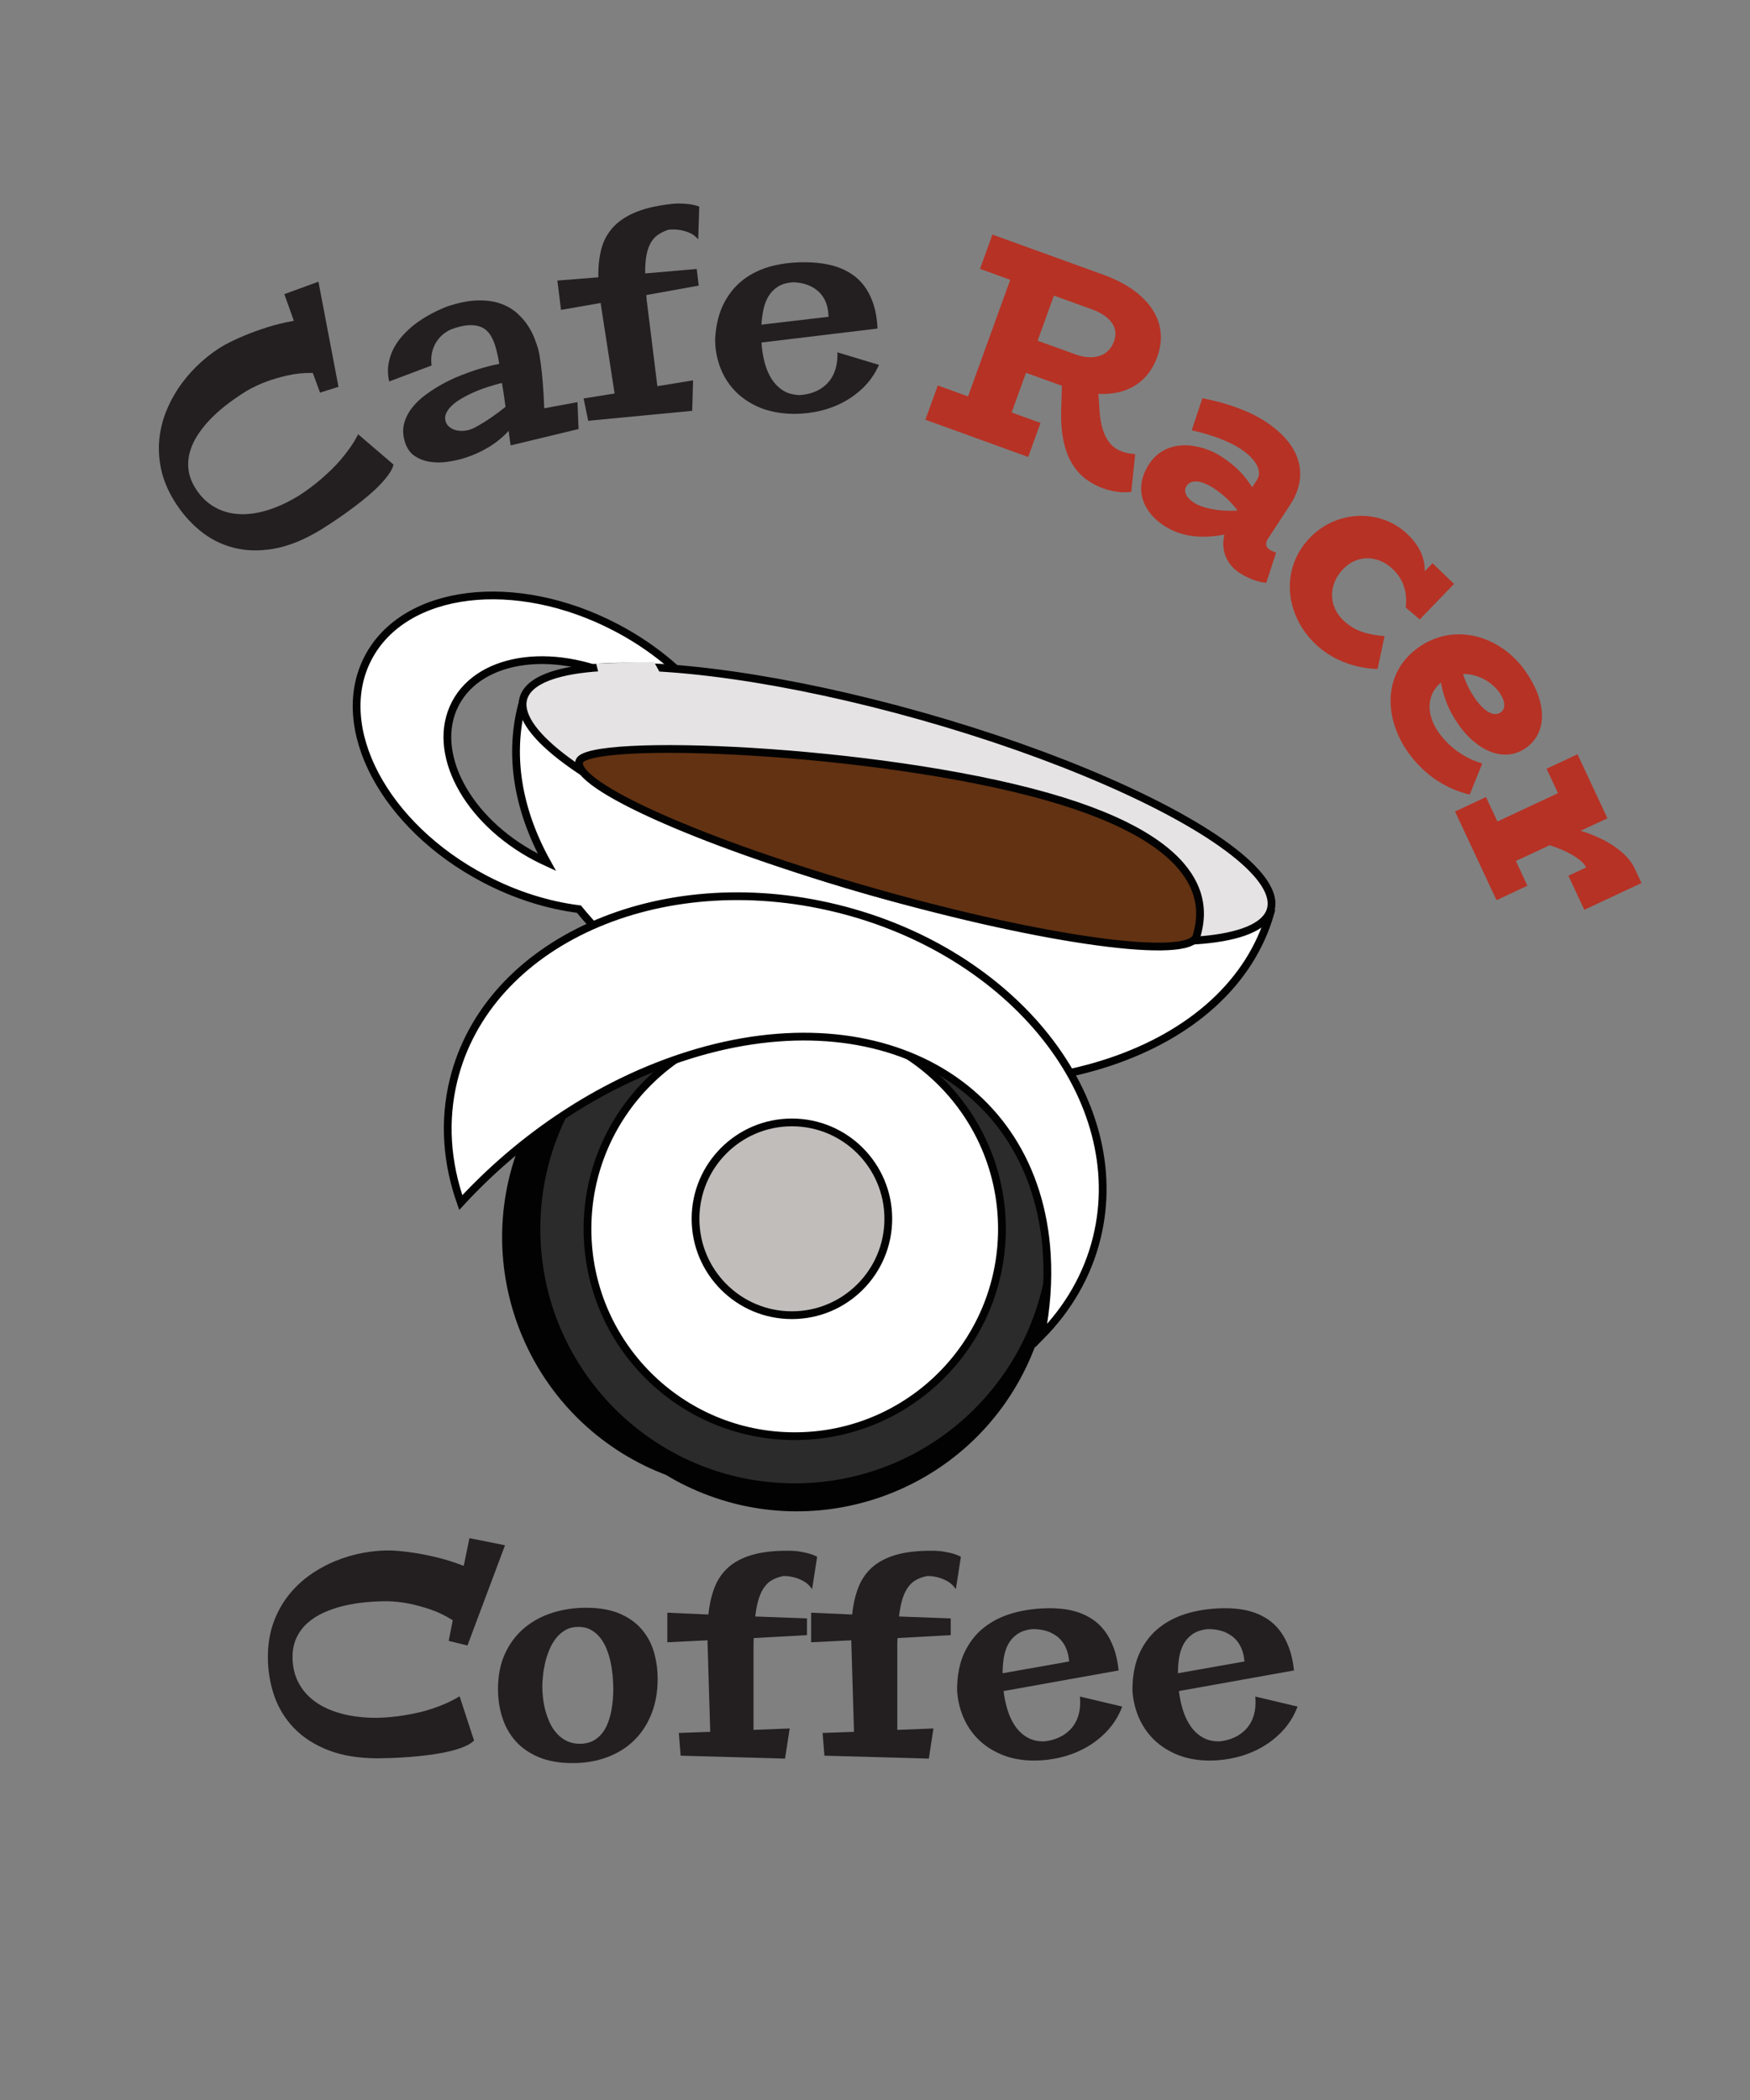 <?xml version="1.0" encoding="utf-8"?>
<!-- Generator: Adobe Illustrator 26.1.0, SVG Export Plug-In . SVG Version: 6.00 Build 0)  -->
<svg version="1.1" id="Layer_1" xmlns="http://www.w3.org/2000/svg" xmlns:xlink="http://www.w3.org/1999/xlink" x="0px" y="0px"
	 viewBox="0 0 500 600" style="enable-background:new 0 0 500 600;" xml:space="preserve">
<rect x="0" y="0" width="500" height="600" fill="#808080" stroke="none"/>
<style type="text/css">
	.st0{fill:#231F20;}
	.st1{fill:#B63225;}
	.st2{fill:#FFFFFF;stroke:#020202;stroke-width:2.216;stroke-miterlimit:10;}
	.st3{fill:#E5E3E3;stroke:#020202;stroke-width:2.216;stroke-miterlimit:10;}
	.st4{fill:#623212;stroke:#020202;stroke-width:2.216;stroke-miterlimit:10;}
	.st5{fill:#E5E3E3;}
	.st6{fill:#020202;}
	.st7{fill:#2A2B2A;}
	.st8{fill:#C1BDBB;stroke:#020202;stroke-width:2.216;stroke-miterlimit:10;}
</style>
<g>
	<g>
		<path class="st0" d="M144.29,441.51l-10.73,28.63l-5.36-1.32l1.16-5.89c-2.16-1.36-4.34-2.41-6.55-3.14
			c-2.2-0.73-4.2-1.27-5.98-1.62c-2.08-0.4-4.11-0.63-6.09-0.68c-2.06,0-4.16,0.1-6.31,0.3c-2.15,0.2-4.23,0.54-6.23,1.02
			c-2,0.48-3.89,1.12-5.67,1.92c-1.77,0.8-3.32,1.79-4.65,2.96c-1.32,1.18-2.37,2.57-3.14,4.19c-0.77,1.61-1.16,3.46-1.16,5.55
			c0,2.62,0.53,4.99,1.6,7.13c1.07,2.14,2.62,3.96,4.67,5.49c2.04,1.52,4.57,2.7,7.57,3.52c3,0.83,6.43,1.24,10.27,1.24
			c2.64-0.05,5.32-0.31,8.05-0.76c1.15-0.19,2.38-0.43,3.68-0.72c1.31-0.29,2.63-0.66,3.97-1.1c1.33-0.44,2.68-0.95,4.02-1.54
			c1.35-0.59,2.65-1.27,3.9-2.04l4.13,12.65c-0.64,0.64-1.53,1.2-2.66,1.68c-1.14,0.48-2.4,0.9-3.81,1.26
			c-1.4,0.36-2.89,0.66-4.46,0.9c-1.58,0.24-3.14,0.44-4.69,0.6c-3.63,0.37-7.55,0.59-11.77,0.64c-5.55,0-10.32-0.78-14.29-2.34
			c-3.98-1.56-7.24-3.67-9.79-6.33c-2.55-2.66-4.42-5.73-5.63-9.23c-1.2-3.5-1.8-7.18-1.8-11.05c0-3.55,0.52-6.77,1.54-9.67
			c1.03-2.9,2.43-5.48,4.2-7.77c1.77-2.28,3.84-4.26,6.19-5.93c2.35-1.67,4.84-3.04,7.47-4.1c2.63-1.07,5.32-1.85,8.09-2.34
			c2.76-0.49,5.44-0.7,8.03-0.62c1.98,0.11,4.08,0.33,6.33,0.68c1.92,0.29,4.1,0.73,6.55,1.32c2.44,0.59,4.96,1.39,7.55,2.4
			l1.64-7.93L144.29,441.51z"/>
		<path class="st0" d="M163.55,503.74c-3.71,0-6.91-0.56-9.59-1.68c-2.68-1.12-4.89-2.64-6.61-4.57c-1.72-1.92-3-4.16-3.82-6.73
			c-0.83-2.56-1.24-5.29-1.24-8.17c0-3.87,0.67-7.26,2.02-10.17c1.35-2.91,3.18-5.33,5.48-7.27c2.31-1.94,4.99-3.38,8.03-4.35
			s6.26-1.44,9.65-1.44c3.79,0,6.99,0.56,9.59,1.68c2.6,1.12,4.7,2.62,6.31,4.51c1.6,1.88,2.76,4.04,3.47,6.49
			c0.71,2.44,1.06,5,1.06,7.67c0,3.63-0.58,6.93-1.74,9.89c-1.16,2.96-2.8,5.49-4.92,7.59c-2.12,2.1-4.69,3.71-7.69,4.84
			C170.54,503.18,167.21,503.74,163.55,503.74z M165.27,464.82c-1.41,0-2.65,0.3-3.7,0.9c-1.05,0.6-1.96,1.39-2.72,2.36
			c-0.76,0.98-1.39,2.08-1.9,3.3c-0.51,1.23-0.91,2.48-1.2,3.74c-0.29,1.27-0.5,2.5-0.62,3.7c-0.12,1.2-0.18,2.24-0.18,3.12
			c0,0.96,0.06,2.04,0.2,3.22c0.13,1.19,0.36,2.38,0.68,3.58c0.32,1.2,0.75,2.38,1.28,3.52c0.53,1.15,1.2,2.16,2,3.04
			c0.8,0.88,1.74,1.59,2.82,2.12c1.08,0.53,2.33,0.8,3.74,0.8c1.44,0,2.68-0.27,3.7-0.8c1.03-0.53,1.89-1.24,2.6-2.12
			c0.71-0.88,1.27-1.88,1.7-3c0.43-1.12,0.75-2.26,0.98-3.42c0.23-1.16,0.38-2.29,0.46-3.38c0.08-1.09,0.12-2.07,0.12-2.92
			c0-1.15-0.06-2.39-0.18-3.72c-0.12-1.33-0.32-2.66-0.6-3.98c-0.28-1.32-0.67-2.59-1.16-3.8c-0.5-1.22-1.11-2.28-1.84-3.2
			c-0.74-0.92-1.62-1.66-2.64-2.22C167.79,465.1,166.61,464.82,165.27,464.82z"/>
		<path class="st0" d="M230.55,467.18l-15.18,0.84c-0.05,0.53-0.08,1.08-0.08,1.64s0,1.12,0,1.68v22.91l10.33-0.4l-1.32,8.61
			l-29.83-0.84l-0.52-6.49l8.97-0.32l-0.76-25.51v-0.64l-11.49,0.56v-8.45l11.73,0.52c0.29-2.88,0.88-5.46,1.76-7.73
			c0.88-2.27,2.19-4.18,3.92-5.73c1.74-1.55,3.97-2.73,6.69-3.54c2.72-0.81,6.06-1.22,10.01-1.22c0.94-0.03,1.91,0.01,2.93,0.12
			c0.85,0.11,1.79,0.28,2.82,0.52c1.03,0.24,2.01,0.6,2.94,1.08l-1.44,9.25c-0.69-1.01-1.51-1.77-2.44-2.28
			c-0.94-0.51-1.83-0.87-2.68-1.08c-1.02-0.27-2.04-0.4-3.09-0.4c-1.12,0.24-2.12,0.59-3,1.04c-0.88,0.45-1.66,1.11-2.32,1.98
			c-0.67,0.87-1.23,1.99-1.68,3.36c-0.45,1.37-0.8,3.1-1.04,5.19l14.78,0.56V467.18z"/>
		<path class="st0" d="M271.63,467.18l-15.18,0.84c-0.05,0.53-0.08,1.08-0.08,1.64s0,1.12,0,1.68v22.91l10.33-0.4l-1.32,8.61
			l-29.83-0.84l-0.52-6.49l8.97-0.32l-0.76-25.51v-0.64l-11.49,0.56v-8.45l11.73,0.52c0.29-2.88,0.88-5.46,1.76-7.73
			c0.88-2.27,2.19-4.18,3.92-5.73c1.74-1.55,3.97-2.73,6.69-3.54c2.72-0.81,6.06-1.22,10.01-1.22c0.94-0.03,1.91,0.01,2.92,0.12
			c0.85,0.11,1.79,0.28,2.82,0.52c1.03,0.24,2.01,0.6,2.94,1.08l-1.44,9.25c-0.69-1.01-1.51-1.77-2.44-2.28
			c-0.94-0.51-1.83-0.87-2.68-1.08c-1.02-0.27-2.04-0.4-3.08-0.4c-1.12,0.24-2.12,0.59-3,1.04c-0.88,0.45-1.66,1.11-2.32,1.98
			c-0.67,0.87-1.23,1.99-1.68,3.36c-0.45,1.37-0.8,3.1-1.04,5.19l14.78,0.56V467.18z"/>
		<path class="st0" d="M320.64,487.6c-1.02,2.64-2.42,4.93-4.23,6.87c-1.8,1.94-3.84,3.54-6.11,4.81c-2.27,1.27-4.67,2.21-7.21,2.82
			c-2.53,0.61-5.03,0.92-7.49,0.92c-3.42,0-6.46-0.53-9.13-1.6s-4.94-2.51-6.81-4.32c-1.87-1.81-3.33-3.94-4.39-6.39
			c-1.05-2.44-1.66-5.04-1.82-7.79c0-4.19,0.7-7.78,2.1-10.75c1.4-2.98,3.31-5.4,5.73-7.27c2.42-1.87,5.24-3.24,8.47-4.11
			c3.23-0.87,6.66-1.3,10.29-1.3c1.34,0,2.72,0.09,4.15,0.28c1.43,0.19,2.82,0.52,4.18,1c1.36,0.48,2.66,1.14,3.9,1.98
			c1.24,0.84,2.36,1.92,3.36,3.24c1,1.32,1.85,2.9,2.54,4.75c0.69,1.84,1.18,4.02,1.44,6.53l-32.88,5.89
			c0.21,1.84,0.6,3.64,1.14,5.41c0.55,1.76,1.29,3.32,2.22,4.66c0.94,1.35,2.09,2.42,3.47,3.2c1.37,0.79,3.01,1.16,4.9,1.1
			c2.06-0.24,3.87-0.85,5.45-1.84c0.67-0.43,1.31-0.95,1.92-1.58c0.61-0.63,1.15-1.38,1.6-2.26s0.79-1.91,1-3.08
			c0.21-1.17,0.25-2.52,0.12-4.04L320.64,487.6z M305.47,474.71c-0.11-1.25-0.33-2.35-0.68-3.28c-0.35-0.93-0.78-1.73-1.3-2.4
			c-0.52-0.67-1.1-1.22-1.72-1.66c-0.63-0.44-1.26-0.79-1.9-1.06c-1.5-0.61-3.18-0.89-5.05-0.84c-1.76,0.21-3.19,0.71-4.28,1.5
			c-1.1,0.79-1.94,1.76-2.54,2.92c-0.6,1.16-1.01,2.45-1.22,3.86c-0.21,1.42-0.32,2.86-0.32,4.32L305.47,474.71z"/>
		<path class="st0" d="M370.74,487.6c-1.02,2.64-2.42,4.93-4.23,6.87c-1.8,1.94-3.84,3.54-6.11,4.81c-2.27,1.27-4.67,2.21-7.21,2.82
			c-2.53,0.61-5.03,0.92-7.49,0.92c-3.42,0-6.46-0.53-9.13-1.6s-4.94-2.51-6.81-4.32c-1.87-1.81-3.33-3.94-4.39-6.39
			c-1.05-2.44-1.66-5.04-1.82-7.79c0-4.19,0.7-7.78,2.1-10.75c1.4-2.98,3.31-5.4,5.73-7.27c2.42-1.87,5.24-3.24,8.47-4.11
			c3.23-0.87,6.66-1.3,10.29-1.3c1.34,0,2.72,0.09,4.15,0.28c1.43,0.19,2.82,0.52,4.18,1c1.36,0.48,2.66,1.14,3.9,1.98
			c1.24,0.84,2.36,1.92,3.36,3.24c1,1.32,1.85,2.9,2.54,4.75c0.69,1.84,1.18,4.02,1.44,6.53l-32.88,5.89
			c0.21,1.84,0.6,3.64,1.14,5.41c0.55,1.76,1.29,3.32,2.22,4.66c0.94,1.35,2.09,2.42,3.47,3.2c1.37,0.79,3.01,1.16,4.9,1.1
			c2.06-0.24,3.87-0.85,5.45-1.84c0.67-0.43,1.31-0.95,1.92-1.58c0.61-0.63,1.15-1.38,1.6-2.26s0.79-1.91,1-3.08
			c0.21-1.17,0.25-2.52,0.12-4.04L370.74,487.6z M355.56,474.71c-0.11-1.25-0.33-2.35-0.68-3.28c-0.35-0.93-0.78-1.73-1.3-2.4
			c-0.52-0.67-1.1-1.22-1.72-1.66c-0.63-0.44-1.26-0.79-1.9-1.06c-1.5-0.61-3.18-0.89-5.05-0.84c-1.76,0.21-3.19,0.71-4.28,1.5
			c-1.1,0.79-1.94,1.76-2.54,2.92c-0.6,1.16-1.01,2.45-1.22,3.86c-0.21,1.42-0.32,2.86-0.32,4.32L355.56,474.71z"/>
	</g>
	<g>
		<path class="st0" d="M90.98,80.48l5.73,30.04l-5.27,1.66l-2.07-5.63c-2.55-0.04-4.97,0.2-7.23,0.72c-2.26,0.52-4.24,1.1-5.95,1.73
			c-1.99,0.74-3.84,1.6-5.55,2.59c-1.76,1.07-3.5,2.25-5.23,3.54c-1.73,1.29-3.33,2.66-4.79,4.11c-1.46,1.45-2.74,2.98-3.84,4.59
			c-1.1,1.61-1.91,3.26-2.43,4.95c-0.52,1.69-0.69,3.43-0.51,5.21c0.18,1.78,0.81,3.56,1.89,5.34c1.36,2.23,3.05,3.99,5.08,5.25
			c2.02,1.27,4.3,2.02,6.84,2.26c2.54,0.24,5.3-0.07,8.29-0.93c3-0.85,6.14-2.28,9.42-4.28c2.23-1.42,4.39-3.03,6.48-4.84
			c0.88-0.76,1.81-1.6,2.77-2.53c0.97-0.93,1.9-1.93,2.81-3c0.91-1.07,1.79-2.21,2.64-3.41c0.84-1.2,1.6-2.46,2.27-3.77l10.11,8.66
			c-0.21,0.88-0.68,1.82-1.4,2.82c-0.72,1-1.58,2.02-2.59,3.06c-1.01,1.04-2.13,2.07-3.34,3.09c-1.22,1.02-2.45,2.01-3.69,2.95
			c-2.9,2.21-6.14,4.43-9.72,6.67c-4.74,2.89-9.22,4.7-13.43,5.44c-4.21,0.74-8.09,0.63-11.65-0.31c-3.56-0.94-6.76-2.59-9.61-4.96
			c-2.85-2.36-5.27-5.19-7.29-8.5c-1.85-3.03-3.08-6.05-3.71-9.06c-0.63-3.01-0.78-5.95-0.45-8.82c0.33-2.87,1.06-5.63,2.2-8.28
			c1.14-2.65,2.55-5.11,4.24-7.39c1.69-2.28,3.59-4.35,5.69-6.21c2.1-1.86,4.28-3.43,6.53-4.71c1.74-0.94,3.66-1.84,5.76-2.71
			c1.79-0.75,3.89-1.51,6.28-2.28c2.39-0.77,4.96-1.39,7.7-1.88l-2.72-7.62L90.98,80.48z"/>
		<path class="st0" d="M164.99,114.9l0.32,7.68l-19.4,4.68c-0.07-0.4-0.14-0.84-0.21-1.32c-0.07-0.48-0.13-0.94-0.19-1.37
			c-0.05-0.49-0.1-0.98-0.17-1.46c-1.82,1.93-3.78,3.52-5.88,4.75c-2.1,1.23-4.23,2.2-6.39,2.9c-1.58,0.51-3.26,0.89-5.05,1.16
			c-1.79,0.27-3.51,0.28-5.14,0.03c-1.64-0.24-3.1-0.8-4.39-1.66c-1.29-0.86-2.21-2.17-2.77-3.93c-0.6-1.85-0.69-3.59-0.29-5.21
			c0.41-1.62,1.14-3.12,2.21-4.52c1.07-1.39,2.38-2.66,3.93-3.81c1.55-1.14,3.17-2.18,4.85-3.1c1.68-0.92,3.35-1.71,5.02-2.37
			c1.66-0.66,3.15-1.2,4.44-1.62c1.37-0.44,2.61-0.81,3.73-1.09c1.11-0.29,2.12-0.5,3.03-0.66c-0.29-1.95-0.71-3.77-1.24-5.45
			c-0.39-1.22-0.9-2.27-1.54-3.16c-0.64-0.89-1.45-1.54-2.44-1.95c-0.99-0.41-2.18-0.58-3.57-0.5c-1.39,0.08-3.03,0.47-4.91,1.16
			c-1.23,0.54-2.28,1.27-3.16,2.2c-0.38,0.4-0.74,0.87-1.09,1.4c-0.35,0.53-0.65,1.14-0.89,1.8c-0.25,0.67-0.42,1.42-0.52,2.25
			c-0.1,0.83-0.09,1.73,0.03,2.7l-12.12,4.57c-0.39-1.81-0.44-3.51-0.17-5.1c0.27-1.59,0.77-3.05,1.47-4.38
			c0.71-1.34,1.57-2.56,2.58-3.67c1.02-1.11,2.08-2.11,3.19-3c2.65-2.06,5.78-3.8,9.38-5.24c3.29-1.11,6.19-1.7,8.71-1.77
			c2.52-0.06,4.71,0.23,6.57,0.87c1.86,0.65,3.44,1.55,4.74,2.7c1.29,1.15,2.36,2.37,3.19,3.66c0.84,1.29,1.48,2.55,1.94,3.79
			s0.8,2.27,1.04,3.09c0.24,1.02,0.47,2.32,0.67,3.91c0.19,1.37,0.37,3.11,0.56,5.2c0.18,2.1,0.33,4.63,0.44,7.6L164.99,114.9z
			 M143.42,109.42c-0.6,0.14-1.25,0.3-1.94,0.5c-0.69,0.19-1.41,0.41-2.15,0.65c-0.63,0.2-1.41,0.48-2.32,0.83
			c-0.91,0.35-1.85,0.76-2.82,1.22c-0.97,0.47-1.93,0.99-2.86,1.57c-0.94,0.58-1.74,1.2-2.41,1.87c-0.67,0.66-1.16,1.37-1.48,2.12
			c-0.32,0.75-0.35,1.52-0.1,2.3c0.2,0.61,0.57,1.13,1.11,1.56c0.55,0.43,1.19,0.73,1.95,0.91c0.76,0.18,1.59,0.21,2.49,0.1
			c0.9-0.11,1.81-0.39,2.69-0.85c1.79-0.97,3.45-1.98,4.97-3.05c1.52-1.06,2.82-2.03,3.88-2.91c-0.14-1.13-0.3-2.27-0.47-3.42
			C143.79,111.67,143.61,110.54,143.42,109.42z"/>
		<path class="st0" d="M199.63,81.6l-14.96,2.7c0.01,0.54,0.05,1.08,0.12,1.64c0.07,0.56,0.14,1.11,0.21,1.67l2.82,22.73l10.2-1.67
			l-0.25,8.71l-29.71,2.84l-1.32-6.37l8.86-1.42l-3.9-25.22l-0.08-0.64l-11.33,1.97l-1.04-8.38l11.71-0.93
			c-0.06-2.9,0.2-5.53,0.8-7.89c0.59-2.36,1.66-4.42,3.19-6.17c1.53-1.75,3.6-3.2,6.2-4.34c2.6-1.15,5.86-1.96,9.78-2.45
			c0.92-0.14,1.89-0.22,2.92-0.24c0.86,0,1.81,0.06,2.87,0.17c1.05,0.11,2.06,0.35,3.06,0.71l-0.29,9.36
			c-0.81-0.92-1.71-1.58-2.7-1.96c-0.99-0.39-1.92-0.63-2.8-0.74c-1.04-0.14-2.08-0.15-3.11-0.02c-1.08,0.38-2.03,0.85-2.85,1.4
			c-0.82,0.56-1.51,1.31-2.06,2.25c-0.55,0.94-0.97,2.12-1.25,3.54c-0.28,1.42-0.41,3.18-0.39,5.27l14.73-1.27L199.63,81.6z"/>
		<path class="st0" d="M251.14,104.25c-1.16,2.58-2.7,4.78-4.61,6.61c-1.91,1.83-4.03,3.31-6.37,4.45c-2.34,1.14-4.79,1.94-7.36,2.4
			c-2.57,0.47-5.08,0.63-7.53,0.49c-3.41-0.2-6.42-0.91-9.02-2.12c-2.61-1.22-4.79-2.79-6.55-4.71c-1.76-1.92-3.1-4.13-4.01-6.63
			c-0.91-2.5-1.37-5.13-1.37-7.88c0.24-4.18,1.15-7.72,2.72-10.61c1.57-2.89,3.62-5.2,6.14-6.93c2.52-1.73,5.42-2.93,8.69-3.61
			c3.27-0.68,6.73-0.92,10.35-0.71c1.33,0.08,2.71,0.25,4.12,0.52c1.42,0.27,2.79,0.68,4.12,1.24c1.33,0.56,2.59,1.29,3.78,2.2
			c1.19,0.91,2.25,2.06,3.17,3.43c0.92,1.38,1.68,3.01,2.26,4.88c0.58,1.88,0.94,4.08,1.06,6.6l-33.16,3.99
			c0.11,1.85,0.38,3.67,0.83,5.46c0.45,1.79,1.1,3.39,1.95,4.78c0.85,1.4,1.95,2.53,3.27,3.4c1.33,0.86,2.94,1.33,4.84,1.38
			c2.06-0.12,3.91-0.63,5.54-1.52c0.69-0.39,1.36-0.88,2.01-1.47c0.65-0.59,1.23-1.31,1.73-2.17c0.5-0.85,0.89-1.86,1.17-3.02
			c0.28-1.16,0.4-2.5,0.35-4.03L251.14,104.25z M236.73,90.51c-0.04-1.26-0.2-2.36-0.49-3.32c-0.29-0.95-0.68-1.78-1.16-2.48
			c-0.48-0.69-1.02-1.28-1.62-1.76c-0.6-0.48-1.21-0.86-1.84-1.17c-1.46-0.7-3.13-1.07-4.99-1.13c-1.77,0.11-3.23,0.53-4.36,1.25
			c-1.14,0.72-2.04,1.65-2.71,2.77c-0.67,1.12-1.15,2.39-1.44,3.79c-0.29,1.4-0.48,2.83-0.57,4.3L236.73,90.51z"/>
		<path class="st1" d="M323.22,140.52c-2.32,0.38-5.32-0.01-8.17-1.04c-6.76-2.53-12.29-8.2-11.85-22.44l0.2-6.82l-10.26-3.71
			l-4.1,11.34l8.25,2.99l-3.52,9.72l-29.38-10.64l3.55-9.79l8.64,3.13l12.06-33.31L280,76.81l3.55-9.79l31.7,11.48
			c12.42,4.49,19.14,13.13,15.4,23.46c-2.74,7.56-8.94,10.98-16.82,10.57l0.32,4.65c0.53,8.91,4.29,11.06,6.37,11.81
			c1.62,0.59,2.73,0.64,3.82,0.77L323.22,140.52z M296.46,97.34l10.95,3.96c3.47,1.26,8.94,1.58,10.89-3.82
			c1.73-4.78-2.52-7.72-6.23-9.06l-10.95-3.96L296.46,97.34z"/>
		<path class="st1" d="M361.79,166.52c-1.68-0.12-4.69-0.91-7.71-2.88c-3.5-2.29-5.36-6.34-4.25-10.9
			c-6.71,1.29-12.43,0.6-17.31-2.58c-5.9-3.85-8.86-10.58-4.13-17.68c4.87-7.3,14.43-6.06,20.74-1.93c4.19,2.73,6.61,5.48,8.64,8.67
			l1.3-1.99c1.88-2.88-0.64-6.39-4.75-9.07c-3.16-2.06-8.18-3.97-13.83-5.21l3.04-9.17c6.97,1.32,13.39,3.64,17.99,6.64
			c10.71,6.99,12.28,15.84,7.13,23.74l-6.36,9.75c-0.99,1.51-0.48,2.53,0.42,3.11c0.76,0.49,1.39,0.71,1.9,0.85L361.79,166.52z
			 M341.17,143.66c1.86,1.21,6.16,2.56,12.26,2.22l0.09-0.14c-2.61-3.36-5.19-5.25-7.05-6.46c-2.86-1.77-6.05-2.58-7.44-0.45
			C337.91,140.55,339.17,142.36,341.17,143.66z"/>
		<path class="st1" d="M393.6,191.13c-6.56-0.17-13.1-2.61-17.82-7.17c-8.85-8.54-9.9-21.63-1.53-30.31
			c7.86-8.15,20.45-8.19,27.88-1.02c3.66,3.53,4.94,6.81,4.95,10.59l2.22-2.3l6.14,5.92l-9.8,10.15l-4-3.41
			c0.45-4.01-0.43-7.82-3.62-10.9c-4.25-4.1-10.17-4.34-14.27-0.09c-4.27,4.43-4.16,10.57-0.03,14.56c3.36,3.25,7.03,4.17,11.86,4.6
			L393.6,191.13z"/>
		<path class="st1" d="M419.92,227.02c-6.34-1.49-12.67-5.22-17.52-11.94c-6.72-9.31-7.71-22.46,2.73-29.99
			c10.37-7.49,23.45-3.38,30.46,6.33c6.29,8.71,6.78,17.66,0.53,22.17c-6.52,4.7-14.25,0.58-19.1-6.14
			c-3.12-4.32-4.54-8.25-5.34-12.44c-4.43,3.81-4.01,9.58-0.56,14.36c3.46,4.79,8.02,7.47,12.39,8.76L419.92,227.02z M418.02,192.58
			c1.13,3.53,2.54,5.76,3.78,7.49c2.71,3.61,5.23,4.72,7.03,3.43c1.4-1.01,1.29-3.26-0.44-5.65
			C425.99,194.51,421.91,192.5,418.02,192.58z"/>
		<path class="st1" d="M469,252.3l-16.34,7.64l-4.55-9.73l5.05-2.36c-0.83-1.97-4.65-4.52-10.39-6.36l-9.66,4.51l3.3,7.06
			l-8.84,4.13l-11.84-25.33l8.84-4.13l3.26,6.98l17.31-8.09l-3.26-6.98l8.84-4.13l8.54,18.28l-7.65,3.58
			c7.28,2.21,13.26,6.11,15.42,10.72L469,252.3z"/>
	</g>
	<g>
		<g>
			<path class="st2" d="M210.86,217.71c-4.35-14.44-16.89-29-34.83-38.4c-28.73-15.06-60.44-11.2-70.83,8.62
				c-10.39,19.82,4.48,48.1,33.2,63.16c8.96,4.7,18.2,7.55,27,8.66c15.56,19.04,40.24,35.13,70.2,43.61
				c58.97,16.69,116.01-2.38,127.39-42.59L210.86,217.71z M153.2,244.89c-19.97-10.47-30.3-30.13-23.08-43.9
				c7.22-13.78,29.27-16.46,49.24-5.99c9.6,5.03,16.97,12.19,21.23,19.8l-51.16-14.48c-4.29,15.14-1.48,31.12,6.82,46.06
				C155.23,245.91,154.21,245.42,153.2,244.89z"/>
			
				<ellipse transform="matrix(0.272 -0.962 0.962 0.272 -34.447 413.919)" class="st3" cx="256.44" cy="229.73" rx="26.07" ry="110.98"/>
			<path class="st4" d="M341.88,267.46c-1.96,6.93-43.03,1.37-91.73-12.42c-48.7-13.78-86.6-30.57-84.64-37.5
				c1.96-6.93,84.78-3.77,133.49,10.01C347.7,241.34,343.84,260.53,341.88,267.46z"/>
			<polygon class="st5" points="195.11,204.36 175.32,209.37 170.32,189.58 186.88,189.12 			"/>
		</g>
		<g>
			<path class="st6" d="M247.97,288.15c1.95,0.95,3.82,1.98,5.64,3.08c1.98,0.76,3.96,1.59,5.9,2.54
				c36.09,17.57,51.11,61.07,33.54,97.16s-61.07,51.1-97.16,33.54c-1.95-0.95-3.82-1.98-5.64-3.08c-1.98-0.76-3.96-1.59-5.9-2.54
				c-36.09-17.57-51.11-61.07-33.54-97.16S211.88,270.58,247.97,288.15z"/>
			<circle class="st7" cx="227.06" cy="351.13" r="72.68"/>
			<circle class="st2" cx="227.06" cy="351.13" r="59.21"/>
			<circle class="st8" cx="226.26" cy="348.23" r="27.54"/>
		</g>
		<path class="st2" d="M299.09,358.32c-3.15-50.59-51.23-75.27-107.4-55.12c-22.97,8.24-43.74,22.71-60.04,40.39
			c-4-11.32-4.93-23.24-2.07-34.95c9.68-39.54,58.67-61.53,109.42-49.11c50.76,12.42,84.06,54.54,74.38,94.08
			c-2.64,10.79-8.22,20.26-15.95,28.09C298.97,373.86,299.57,366.01,299.09,358.32z"/>
	</g>
</g>
</svg>
